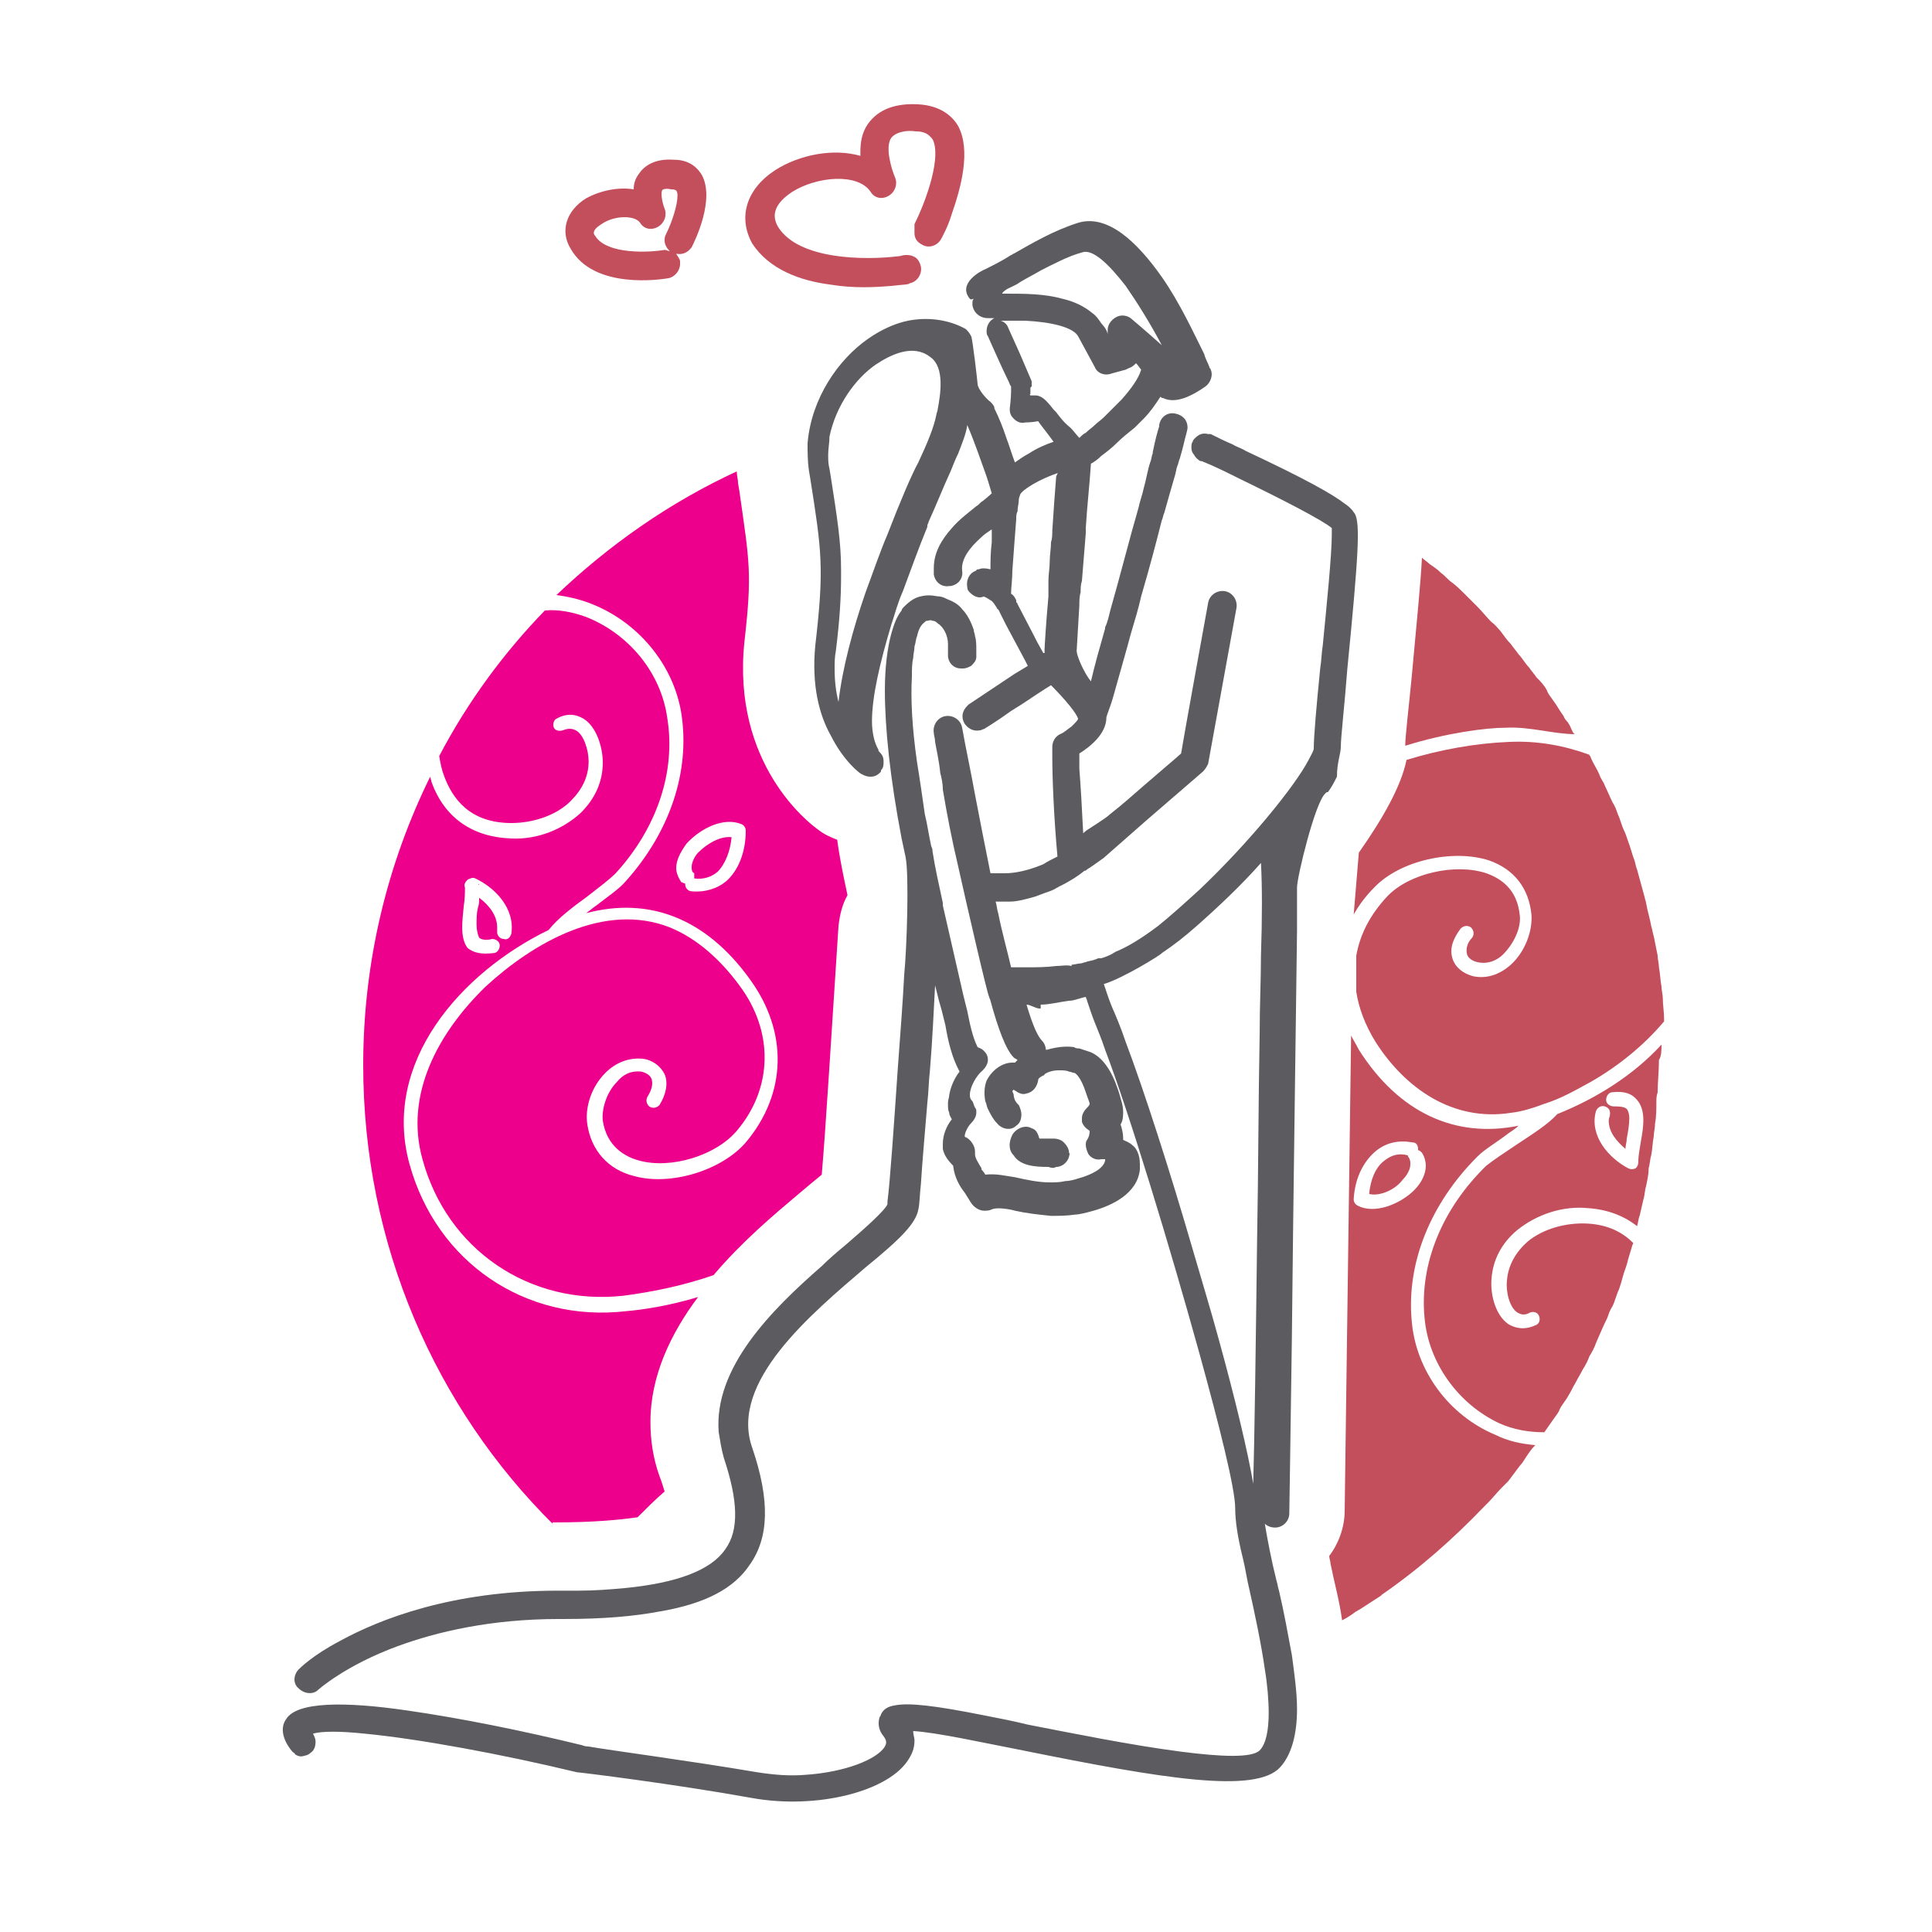 <?xml version="1.0" encoding="utf-8"?>
<!-- Generator: Adobe Illustrator 18.1.0, SVG Export Plug-In . SVG Version: 6.00 Build 0)  -->
<svg version="1.1" id="Layer_1" xmlns="http://www.w3.org/2000/svg" xmlns:xlink="http://www.w3.org/1999/xlink" x="0px" y="0px"
	 viewBox="0 0 150 150" enable-background="new 0 0 150 150" xml:space="preserve">
<g>
	<path fill="none" d="M82.5,23.1c0.9,0.2,1.7,0.6,2.3,1.1c0.3,0.2,0.5,0.5,0.7,0.8c0,0,0.5,0.5,0.5,0.9c0-0.1,0-0.4,0-0.4
		c0-0.4,0.3-0.8,0.7-1c0.4-0.2,0.9-0.1,1.2,0.2c0.5,0.5,2.1,2,2.3,2c-0.9-1.7-1.9-3.3-2.8-4.6c-1.3-1.8-2.5-2.8-3.4-2.6
		c-1.1,0.4-2.2,0.9-3.2,1.4c-0.6,0.3-1.1,0.6-1.6,0.9c-0.4,0.2-0.7,0.4-1.1,0.6c-0.1,0-0.2,0.1-0.3,0.1c0.1,0,0.3,0,0.4,0
		C79.5,22.6,81.1,22.7,82.5,23.1z"/>
	<path fill="none" d="M68,28.3c-1.6,1.1-3.2,3.2-3.6,5.6c-0.1,0.5-0.1,0.9-0.1,1.4c0,0.4,0,0.7,0.1,1.1l0.1,0.6
		c0.5,3.2,0.8,5.1,0.8,7.2c0,0.2,0,0.4,0,0.6c0,1.5-0.1,3.3-0.4,5.7c-0.1,0.5-0.1,0.9-0.1,1.4c0,1,0.1,1.8,0.3,2.6
		c0.3-2.6,1.1-5.6,2.1-8.5c0.5-1.6,1.1-3.1,1.7-4.5c1-2.5,2-4.6,2.4-5.6c0.7-1.5,1.1-2.7,1.4-3.7c0-0.1,0.1-0.3,0.1-0.4
		c0.2-1.2,0.6-3.3-0.6-4.1C70.9,26.7,69.2,27.5,68,28.3z"/>
	<path fill="none" d="M38.5,74c0.3,0,0.5-0.3,0.5-0.6c0-0.3-0.3-0.5-0.6-0.5c-0.4,0.1-0.8,0.1-1-0.1c-0.2-0.2-0.2-0.5-0.2-1
		c0-0.4,0.1-0.9,0.1-1.3c0-0.3,0-0.5,0.1-0.8c0.8,0.6,1.4,1.4,1.4,2.3c0,0.1,0,0.2,0,0.3c0,0,0,0.1,0,0.1c0,0.3,0.2,0.5,0.5,0.5
		c0.3,0.1,0.6-0.1,0.6-0.4c0.3-2-1.3-3.5-2.8-4.3c-0.2-0.1-0.4-0.1-0.6,0.1c-0.2,0.1-0.2,0.4-0.2,0.6c0.1,0.3,0,0.9-0.1,1.5
		c-0.1,1.2-0.3,2.5,0.5,3.2C36.9,74,37.6,74.2,38.5,74z M37.2,68.7C37.2,68.7,37.2,68.7,37.2,68.7c0,0,0-0.1,0-0.1
		C37.2,68.6,37.2,68.6,37.2,68.7z"/>
	<path fill="none" d="M84,33.6c0.2-0.2,0.5-0.4,0.7-0.6c0.3-0.2,0.5-0.4,0.7-0.6c0.5-0.4,0.9-0.9,1.3-1.3c0,0,0.1-0.1,0.1-0.1
		c0.7-0.8,1.3-1.6,1.5-2.3c-0.1-0.2-0.3-0.4-0.4-0.5c0,0,0,0,0,0c0,0,0,0,0,0c-0.1,0.2-0.3,0.4-0.6,0.4l-0.2,0.1l-1.1,0.3
		c-0.5,0.1-1-0.1-1.3-0.5L83.6,26c-0.4-0.7-2.1-1.1-4.1-1.2c-0.6,0-1.2,0-1.9,0c0.3,0.1,0.5,0.3,0.6,0.6l0.9,2l0.9,2.1
		c0,0,0,0.1,0,0.1c0,0.1,0,0.2,0,0.3c0,0-0.1,0.1-0.1,0.1c0,0,0,0,0,0s0,0.3,0,0.5c0,0,0,0.1,0,0.1c0,0,0.1,0,0.1,0
		c0.1,0,0.2,0,0.2,0c0,0,0.1,0,0.1,0c0.3,0,0.6,0.2,0.8,0.4c0,0,0.2,0.3,0.6,0.7c0,0.1,0.1,0.1,0.2,0.2c0.3,0.3,0.6,0.7,0.9,1.1
		c0.2,0.3,0.5,0.6,0.7,0.8C83.7,33.9,83.9,33.8,84,33.6z"/>
	<path fill="none" d="M93,72c-0.9,0.8-1.8,1.5-2.7,2.1c0,0-3.1,1.9-4.5,2.4c0.2,0.6,0.4,1.2,0.6,1.7c0.3,0.6,0.7,1.6,1.1,2.8
		c1.4,3.7,3.3,9.9,5.2,16.1c0.7,2.3,1.4,4.6,2,6.9c1.3,4.8,2.4,9,2.7,11.3c0-3.5,0.1-10.8,0.3-18.9c0.1-5.3,0.2-11,0.2-16
		c0-2.2,0.1-4.2,0.1-6.1c0-2.9,0.1-5.4,0.1-7.2C96.5,68.8,94.7,70.5,93,72z"/>
	<path fill="none" d="M51.1,15.7c0.1,0.1,0.3,0.2,0.5,0.4C51.4,15.9,51.2,15.8,51.1,15.7z"/>
	<path fill="none" d="M51.6,19.5c0.2,0,0.3,0,0.4,0.1c-0.2-0.2-0.4-0.5-0.4-0.8c0-0.2,0-0.3,0.1-0.5c0.5-1,0.9-2.3,0.9-3
		c0-0.2,0-0.3-0.1-0.4c-0.1-0.1-0.2-0.1-0.4-0.1c-0.5,0-0.7,0.1-0.7,0.1c-0.1,0.2,0,0.9,0.2,1.4c0.2,0.5,0,1.1-0.5,1.4
		c-0.5,0.3-1.1,0.1-1.4-0.3c-0.4-0.6-2-0.5-3,0.1c-0.8,0.5-0.6,0.8-0.5,1C47.1,19.8,50.5,19.6,51.6,19.5z"/>
	<path fill="none" d="M52.9,68.5c0.1,0.1,0.2,0.1,0.3,0.1c0,0,0,0,0,0c0,0,0,0,0,0.1c0,0.3,0.2,0.5,0.5,0.5c1.1,0.1,2-0.1,2.7-0.8
		c1-0.8,1.5-2.3,1.5-3.9c0-0.2-0.1-0.4-0.3-0.5c-1.4-0.6-3.3,0.2-4.3,1.5c-0.5,0.6-0.8,1.2-0.8,1.9C52.6,67.7,52.7,68.1,52.9,68.5z
		 M54.2,66.2c0.6-0.8,1.7-1.3,2.6-1.2c-0.1,1.1-0.5,2.1-1.1,2.7c-0.5,0.4-1.1,0.6-1.8,0.5c0,0,0,0,0,0c0-0.1,0-0.2-0.1-0.3
		c-0.1-0.2-0.2-0.3-0.2-0.5C53.7,66.9,54,66.4,54.2,66.2z"/>
	<path fill="none" d="M79.1,38.2c0,0.1-0.1,0.2-0.1,0.4c0,0.2-0.1,0.5-0.1,0.9c0,0.2,0,0.4-0.1,0.6c-0.1,1.2-0.2,2.7-0.3,4
		c0,0.6-0.1,1.3-0.1,1.8c0,0,0,0,0,0c0.1,0.2,0.2,0.3,0.4,0.5c0,0,0,0,0,0c0,0,0,0.1,0,0.1c0,0.1,0.1,0.1,0.1,0.2l1.3,2.5l0.2,0.4
		l0.5,0.9l0.1,0.2l0,0c0,0,0,0,0,0c0-0.1,0-0.1,0-0.2c0,0,0-0.1,0-0.1c0-0.2,0.1-1.9,0.3-4.1c0-0.2,0-0.4,0-0.6c0-0.2,0-0.4,0-0.6
		c0-0.5,0.1-1,0.1-1.5c0-0.5,0.1-1,0.1-1.5c0-0.3,0-0.6,0.1-0.9c0.1-1.6,0.2-3.1,0.3-4.2c0-0.2,0-0.4,0-0.5
		C80.6,37.1,79.3,37.9,79.1,38.2z"/>
	<path fill="none" d="M110.6,90.5c0-0.4-0.1-0.7-0.3-1c-0.1-0.1-0.2-0.1-0.3-0.2c0,0,0,0,0,0c0,0,0-0.1,0-0.1c0-0.3-0.2-0.5-0.4-0.5
		c-1-0.2-2,0-2.8,0.6c-1,0.8-1.7,2.2-1.8,3.8c0,0.2,0.1,0.4,0.3,0.5c1.3,0.7,3.3,0,4.4-1.2C110.3,91.8,110.6,91.1,110.6,90.5z
		 M109,91.6c-0.7,0.7-1.8,1.2-2.6,1.1c0.2-1.1,0.6-2.1,1.2-2.6c0.5-0.4,1.1-0.5,1.8-0.4c0,0,0,0,0,0c0,0.1,0,0.2,0.1,0.3
		c0.1,0.2,0.1,0.3,0.1,0.5C109.5,91,109.2,91.4,109,91.6z"/>
	<path fill="none" d="M125.2,84.8c-0.3,0-0.5,0.3-0.5,0.6c0,0.3,0.3,0.5,0.6,0.5c0.4,0,0.8,0,1,0.2c0.1,0.2,0.2,0.4,0.2,0.7
		c0,0.5-0.1,1-0.2,1.6c-0.1,0.3-0.1,0.5-0.1,0.8c-0.7-0.6-1.3-1.4-1.3-2.2c0-0.2,0-0.3,0.1-0.5c0,0,0-0.1,0-0.1
		c0-0.2-0.2-0.5-0.4-0.5c-0.3-0.1-0.6,0.1-0.7,0.4c-0.5,1.9,1.1,3.6,2.5,4.4c0.2,0.1,0.4,0.1,0.6,0c0.2-0.1,0.3-0.3,0.2-0.6
		c-0.1-0.3,0-0.9,0.2-1.5c0.2-1.2,0.5-2.5-0.3-3.2C126.7,85,126,84.8,125.2,84.8z M126.1,90.3L126.1,90.3c0,0,0,0.1,0,0.1
		C126.1,90.4,126.1,90.3,126.1,90.3z"/>
	<path fill="#EC008C" d="M53.9,68.2C53.9,68.2,53.9,68.2,53.9,68.2c0.7,0.1,1.3-0.1,1.8-0.5c0.6-0.6,1-1.6,1.1-2.7
		c-0.9-0.1-1.9,0.5-2.6,1.2c-0.2,0.2-0.5,0.7-0.5,1.1c0,0.2,0,0.4,0.2,0.5C53.9,68,53.9,68.1,53.9,68.2z"/>
	<path fill="#EC008C" d="M37.2,68.7c0,0,0-0.1,0-0.1C37.2,68.6,37.1,68.7,37.2,68.7C37.2,68.7,37.2,68.7,37.2,68.7z"/>
	<path fill="#EC008C" d="M52.9,55.4c0.7,4.5-0.9,9.2-4.3,13c-0.5,0.6-1.4,1.2-2.3,1.9c-0.3,0.2-0.5,0.4-0.8,0.6
		c4.9-1.3,9.3,0.4,12.7,5.1c3,4.1,2.9,8.9-0.3,12.7c-1.9,2.2-5.9,3.4-8.7,2.6c-2-0.5-3.3-2-3.6-4c-0.2-1.3,0.3-2.9,1.4-4
		c0.8-0.8,1.8-1.2,2.9-1.1c0.8,0.1,1.4,0.6,1.7,1.2c0.3,0.7,0.1,1.6-0.4,2.4c-0.2,0.2-0.5,0.3-0.8,0.1c-0.2-0.2-0.3-0.5-0.1-0.8
		c0.3-0.5,0.4-0.9,0.3-1.3c-0.1-0.3-0.4-0.5-0.8-0.6c-0.9-0.1-1.5,0.3-1.9,0.8c-0.8,0.8-1.2,2.1-1.1,3c0.3,2,1.7,2.8,2.8,3.1
		c2.5,0.7,6-0.4,7.6-2.3c2.8-3.3,2.9-7.7,0.2-11.3c-1.4-1.9-3.2-3.6-5.4-4.5c-5.1-2-10.6,1.2-14.3,4.6C34,80.2,31.4,85,32.8,90
		c1.9,7,8.3,11.4,15.6,10.6c2.3-0.3,4.7-0.8,7-1.6c2.2-2.6,4.7-4.7,6.6-6.3c0.6-0.5,1.3-1.1,1.8-1.5c0.3-3.4,0.8-11.7,1.3-19.3
		c0.1-0.9,0.3-1.7,0.7-2.4c-0.3-1.4-0.6-2.8-0.8-4.3c-0.5-0.2-1-0.4-1.5-0.8c-0.7-0.5-6.7-5.1-5.7-14.6c0.6-5.3,0.4-6.1-0.4-11.7
		l-0.1-0.6c0-0.3-0.1-0.6-0.1-0.9c-5.2,2.4-9.9,5.7-14,9.6c0.8,0.1,1.7,0.3,2.5,0.6C49.5,48.2,52.3,51.6,52.9,55.4z M57.6,64
		c0.2,0.1,0.3,0.3,0.3,0.5c0,1.7-0.6,3.1-1.5,3.9c-0.7,0.6-1.7,0.9-2.7,0.8c-0.3,0-0.5-0.3-0.5-0.5c0,0,0,0,0-0.1c0,0,0,0,0,0
		c-0.1,0-0.2-0.1-0.3-0.1c-0.2-0.3-0.4-0.7-0.4-1.1c0-0.6,0.3-1.2,0.8-1.9C54.4,64.3,56.2,63.4,57.6,64z"/>
	<path fill="#EC008C" d="M43,118.2c3.1,0,5.1-0.2,6.5-0.4c0.7-0.7,1.4-1.4,2.1-2c-0.1-0.3-0.2-0.7-0.4-1.2c-0.5-1.4-0.7-2.8-0.7-4.2
		c0-3.6,1.6-6.9,3.7-9.7c-2.3,0.7-4.4,1-5.6,1.1c-7.8,0.9-14.7-3.8-16.8-11.4c-2.2-7.9,4-14.9,10.8-18.2c0.7-0.9,1.9-1.8,3-2.6
		c0.9-0.7,1.7-1.3,2.2-1.8c3.2-3.5,4.7-7.9,4-12.1c-0.5-3.5-3-6.5-6.3-7.8c-1.1-0.4-2.2-0.6-3.2-0.5c-3.2,3.3-6,7.1-8.2,11.3
		c0.1,0.6,0.2,1.1,0.4,1.6c0.6,1.6,1.9,3.6,5.2,3.6c1.7,0,3.5-0.6,4.6-1.7c0.9-0.9,1.4-1.9,1.4-3.1c0-0.9-0.4-2.1-1-2.4
		c-0.2-0.1-0.5-0.2-1,0c-0.3,0.1-0.6,0-0.7-0.2c-0.1-0.3,0-0.6,0.2-0.7c0.9-0.5,1.6-0.3,2.1,0c1,0.6,1.5,2.2,1.5,3.4
		c0,1.5-0.6,2.8-1.7,3.9c-1.4,1.3-3.4,2.1-5.4,2c-3-0.1-5.2-1.6-6.2-4.4c0-0.1-0.1-0.3-0.1-0.4c-3.3,6.7-5.2,14.3-5.2,22.4
		c0,13.9,5.6,26.6,14.8,35.7C42.8,118.2,42.9,118.2,43,118.2z M36,70.4c0.1-0.6,0.1-1.2,0.1-1.5c-0.1-0.2,0-0.4,0.2-0.6
		c0.2-0.1,0.4-0.2,0.6-0.1c1.5,0.7,3.1,2.3,2.8,4.3c-0.1,0.3-0.3,0.5-0.6,0.4c-0.3,0-0.5-0.3-0.5-0.5c0,0,0-0.1,0-0.1
		c0-0.1,0-0.2,0-0.3c0-0.9-0.6-1.7-1.4-2.3c0,0.3,0,0.5-0.1,0.8c-0.1,0.4-0.1,0.9-0.1,1.3c0,0.4,0.1,0.8,0.2,1
		c0.2,0.2,0.7,0.2,1,0.1c0.3,0,0.6,0.2,0.6,0.5c0,0.3-0.2,0.6-0.5,0.6c-0.9,0.1-1.5,0-2-0.4C35.7,72.8,35.9,71.5,36,70.4z"/>
	<path fill="#5C5C60" d="M104.1,58c0-0.8,0.3-3.3,0.5-6c0.9-9.1,1-11.3,0.6-12.1c-0.1-0.1-0.2-0.4-0.8-0.8c-0.9-0.7-3-1.9-7.7-4.1
		c-0.3-0.2-0.7-0.3-1-0.5c-0.5-0.2-1.1-0.5-1.7-0.8c-0.1,0-0.1,0-0.2,0c-0.4-0.1-0.7,0-1,0.3c-0.1,0.1-0.2,0.2-0.2,0.3
		c-0.1,0.1-0.1,0.3-0.1,0.5c0,0.2,0.1,0.4,0.2,0.5c0.1,0.2,0.3,0.4,0.5,0.5c0,0,0,0,0.1,0c1,0.4,2,0.9,3,1.4
		c3.3,1.6,6.4,3.2,7.1,3.8c0,0.1,0,0.3,0,0.5c0,1.6-0.4,5.5-0.7,8.6c-0.1,0.6-0.1,1.2-0.2,1.8c-0.3,3-0.5,5.3-0.5,6.2
		c0,0.2-0.2,0.5-0.4,0.9c-1.1,2.1-4.7,6.5-8.5,10.1c-1.1,1-2.2,2-3.2,2.8c-1.2,0.9-2.3,1.6-3.3,2c0,0-0.4,0.3-1.1,0.5
		c-0.1,0-0.1,0-0.2,0c-0.1,0-0.2,0.1-0.3,0.1c-0.2,0.1-0.5,0.1-0.7,0.2c-0.1,0-0.3,0.1-0.4,0.1c-0.2,0-0.5,0.1-0.7,0.1
		c0,0,0,0,0,0.1C82.8,74.9,82.4,75,82,75c-0.8,0.1-1.5,0.1-2.2,0.1c-0.1,0-0.2,0-0.3,0c-0.4,0-0.7,0-1,0c-0.3-1.3-0.7-2.7-1-4.2
		c-0.1-0.3-0.1-0.6-0.2-0.9c0,0,0.1,0,0.1,0c0.3,0,0.6,0,1,0c0.6,0,1.3-0.2,2-0.4c0.3-0.1,0.5-0.2,0.8-0.3c0.3-0.1,0.6-0.2,0.9-0.4
		c0.1,0,0.1-0.1,0.2-0.1c0.6-0.3,1.3-0.7,1.9-1.2c0.1,0,0.1,0,0.2-0.1c0.2-0.1,1.3-0.9,1.3-0.9l3.3-2.9l4.4-3.8
		c0.2-0.2,0.3-0.4,0.4-0.6l2.2-12.1c0.1-0.6-0.3-1.2-0.9-1.3c-0.6-0.1-1.2,0.3-1.3,0.9c0,0-2,11-2.1,11.7c-0.2,0.2-1.4,1.2-2.9,2.5
		c-0.8,0.7-1.7,1.5-2.6,2.2c-0.4,0.4-1.8,1.2-2,1.4c0,0-0.1,0.1-0.1,0.1c-0.1-2-0.2-3.8-0.3-5c0-0.5,0-0.9,0-1.2
		c0.8-0.5,2.1-1.5,2.1-2.8c0-0.1,0.4-1.1,0.5-1.5c0.5-1.8,1-3.5,1.4-5c0.3-1,0.6-2,0.8-2.9c0.7-2.4,1.2-4.3,1.6-5.9
		c0.1-0.2,0.1-0.4,0.2-0.6c0.3-1.1,0.6-2.1,0.8-2.8c0.1-0.3,0.1-0.5,0.2-0.8c0.1-0.2,0.1-0.4,0.2-0.6c0.3-1,0.4-1.6,0.5-1.9
		c0.1-0.4,0.1-0.4,0.1-0.5c0-0.6-0.4-1-1-1.1c-0.6-0.1-1.1,0.3-1.2,0.9c0,0,0,0.1,0,0.1c-0.1,0.3-0.3,1-0.5,2c0,0,0,0.1,0,0.1
		c-0.1,0.2-0.1,0.5-0.2,0.7c-0.2,0.6-0.3,1.3-0.5,2c-0.1,0.5-0.3,1-0.4,1.5c-0.7,2.4-1.4,5.2-2.2,8c-0.1,0.4-0.2,0.9-0.4,1.3
		c0,0,0,0.1,0,0.1c-0.4,1.4-0.8,2.8-1.1,4.1c-0.5-0.6-1.2-2.1-1.1-2.5c0-0.2,0.1-1.5,0.2-3.4c0-0.3,0-0.7,0.1-1c0-0.3,0-0.6,0.1-0.9
		c0.1-1.2,0.2-2.4,0.3-3.7c0-0.1,0-0.2,0-0.4c0.1-1.7,0.3-3.4,0.4-5c0.2-0.1,0.5-0.3,0.8-0.6c0.4-0.3,0.8-0.6,1.2-1
		c0.4-0.4,0.9-0.8,1.4-1.2c0.1-0.1,0.2-0.2,0.3-0.3c0.1-0.1,0.1-0.1,0.2-0.2c0.1-0.1,0.1-0.1,0.2-0.2c0.5-0.5,0.9-1.1,1.3-1.7
		c0.1,0.1,0.1,0.1,0.2,0.1c1,0.5,2.3-0.2,3.3-0.9c0.4-0.3,0.6-0.9,0.4-1.3c0-0.1-0.1-0.1-0.1-0.2c-0.1-0.3-0.3-0.6-0.4-1
		c-0.8-1.6-1.9-4-3.3-6c-1.9-2.7-4.2-4.9-6.5-4.2c-1.9,0.6-3.6,1.6-5,2.4c-0.1,0-0.1,0.1-0.2,0.1c-0.6,0.4-1.4,0.8-2,1.1
		c-0.3,0.1-2.2,1.1-1.2,2.3c0.1,0.1,0.2,0,0.3,0c-0.1,0.1-0.1,0.2-0.1,0.4c0,0,0,0.1,0,0.1c0.1,0.6,0.6,1,1.2,1c0.2,0,0.3,0,0.5,0
		c-0.4,0.2-0.6,0.6-0.6,1c0,0.1,0,0.3,0.1,0.4c0,0,0,0,0,0c0,0,1.1,2.5,1.6,3.5c0.1,0.2,0.1,0.3,0.2,0.4c0,0.1,0,0.2,0,0.4
		c0,0.5-0.1,1.3-0.1,1.3c0,0,0,0.1,0,0.1c0,0.3,0.1,0.5,0.3,0.7c0.2,0.2,0.5,0.4,0.9,0.3c0,0,0.5,0,1-0.1c0,0,0,0,0,0
		c0.2,0.3,0.7,0.9,1.2,1.6c-0.6,0.2-1.3,0.5-1.9,0.9c-0.4,0.2-0.8,0.5-1.1,0.7c-0.2-0.5-0.4-1.2-0.7-2c-0.2-0.6-0.5-1.4-0.9-2.2
		c0,0,0-0.1,0-0.1c-0.1-0.2-0.2-0.3-0.3-0.4c-0.3-0.2-1-1-1-1.4c0-0.1-0.4-3.6-0.5-3.7c-0.1-0.2-0.3-0.5-0.5-0.6
		c-1.3-0.7-2.9-0.9-4.4-0.6c-1,0.2-2.1,0.7-3.1,1.4c-2.3,1.6-4.4,4.6-4.7,8.1c0,0.7,0,1.4,0.1,2.1l0.1,0.6c0.9,5.7,1.1,7,0.4,13
		c-0.3,3.1,0.3,5.4,1.2,7c1,2,2.3,3,2.4,3c0.5,0.3,1.1,0.3,1.5-0.2c0,0,0,0,0-0.1c0.2-0.2,0.2-0.4,0.2-0.7c0-0.3-0.1-0.5-0.3-0.7
		c-0.1-0.1-0.1-0.1-0.1-0.2c-0.3-0.5-0.5-1.3-0.5-2.2c0-1.9,0.6-4.5,1.5-7.5c0.3-0.9,0.5-1.7,0.9-2.6c0.6-1.6,1.2-3.3,1.9-5
		c0,0,0-0.1,0-0.1c0-0.1,0.1-0.2,0.1-0.3c0.6-1.3,1.1-2.6,1.7-3.9c0.2-0.5,0.4-1,0.6-1.4c0.3-0.8,0.6-1.5,0.7-2.2
		c0.6,1.4,1.1,2.9,1.5,4c0.2,0.6,0.3,1,0.4,1.3c-0.2,0.2-0.7,0.6-0.7,0.6c-0.2,0.1-0.3,0.3-0.5,0.4c-0.6,0.5-1.3,1-1.9,1.7
		c-0.8,0.9-1.4,1.9-1.4,3.1c0,0.2,0,0.3,0,0.5c0.1,0.6,0.6,1,1.2,0.9c0,0,0,0,0.1,0c0.6-0.1,1-0.6,0.9-1.2c-0.1-0.9,0.6-1.8,1.5-2.6
		c0.2-0.2,0.5-0.4,0.8-0.6c0,0.2,0,0.4,0,0.6c0,0.1,0,0.3,0,0.4c-0.1,0.8-0.1,1.5-0.1,2.1c-0.4-0.1-0.7-0.1-0.9,0
		c-0.1,0-0.2,0-0.2,0.1c-0.6,0.2-0.8,0.8-0.7,1.3c0,0.2,0.1,0.3,0.2,0.4c0.3,0.3,0.7,0.5,1.1,0.3l-0.1,0c0.1,0,0.3,0.1,0.6,0.3
		c0.2,0.1,0.3,0.3,0.5,0.6c0,0,0,0.1,0.1,0.1c0,0.1,0.1,0.1,0.1,0.2l0.5,1l1.5,2.8l0.2,0.4l-1,0.6L77,53.5l-1.8,1.2
		c0,0-0.1,0.1-0.1,0.1c-0.4,0.4-0.5,0.9-0.2,1.4c0.3,0.4,0.7,0.6,1.2,0.5c0.1,0,0.2-0.1,0.3-0.1c0,0,1-0.6,2.1-1.4
		c0.3-0.2,0.5-0.3,0.8-0.5c0.9-0.6,1.8-1.2,2.3-1.5c1.1,1.1,2,2.2,2.1,2.6c0,0.1-0.2,0.3-0.5,0.6c-0.3,0.2-0.6,0.5-0.9,0.6
		c-0.4,0.2-0.6,0.6-0.6,1c0,0.1,0,0.4,0,0.8c0,1.4,0.1,4.4,0.4,7.7c-0.4,0.2-0.8,0.4-1.1,0.6c-1.2,0.5-2.2,0.7-3,0.7
		c-0.3,0-0.6,0-0.8,0c-0.2,0-0.3,0-0.3,0c-0.4-2-0.8-4-1.2-6.1c-0.3-1.7-0.7-3.5-1-5.2c-0.1-0.6-0.7-1-1.3-0.9
		c-0.6,0.1-1,0.7-0.9,1.3c0,0.2,0.1,0.4,0.1,0.7c0.1,0.6,0.3,1.4,0.4,2.4c0.1,0.4,0.2,0.8,0.2,1.3c0.3,1.8,0.7,3.9,1.2,6
		c0.6,2.7,2.3,10.1,2.4,10.1c0,0.1,0.1,0.2,0.1,0.3c0.6,2.2,1.2,3.8,1.8,4.4c0.1,0.1,0.2,0.1,0.3,0.2c-0.1,0.1-0.1,0.1-0.2,0.2
		c-0.1,0-0.1,0-0.2,0c-0.8,0-1.6,0.6-2,1.4c0,0,0,0,0,0c-0.2,0.5-0.2,1.1-0.1,1.6c0.1,0.2,0.1,0.4,0.2,0.6c0,0,0,0,0,0
		c0.2,0.4,0.4,0.8,0.7,1.1c0.4,0.5,1.1,0.6,1.5,0.2c0.3-0.2,0.4-0.5,0.4-0.9c0-0.2-0.1-0.5-0.2-0.7c0,0-0.1-0.1-0.1-0.1
		c-0.2-0.2-0.3-0.5-0.3-0.7c0-0.1-0.1-0.2-0.1-0.3c0,0,0,0,0,0c0,0,0,0,0.1-0.1c0.1,0.1,0.2,0.1,0.3,0.2c0.2,0.1,0.4,0.2,0.7,0.1
		c0.5-0.1,0.8-0.5,0.9-1c0-0.1,0-0.2,0.4-0.4c0,0,0.1,0,0.1-0.1c0.3-0.2,0.7-0.3,1.1-0.3c0.3,0,0.6,0,0.8,0.1c0.1,0,0.3,0.1,0.4,0.1
		c0.1,0,0.5,0.3,0.9,1.5l0.1,0.3c0.1,0.3,0.2,0.5,0.2,0.6c0,0.1-0.1,0.2-0.2,0.3c-0.2,0.2-0.4,0.5-0.4,0.8c0,0.1,0,0.2,0,0.3
		c0.1,0.3,0.3,0.5,0.6,0.7c0,0.1,0,0.4-0.2,0.7c-0.1,0.1-0.1,0.3-0.1,0.4c0,0.2,0.1,0.5,0.2,0.7c0.2,0.3,0.6,0.5,1,0.4
		c0.1,0,0.2,0,0.3,0c0,0,0,0.1,0,0.1c-0.1,0.6-1,1.1-2.1,1.4c-0.3,0.1-0.7,0.2-1,0.2c-0.4,0.1-0.8,0.1-1.2,0.1
		c-0.9,0-1.8-0.2-2.7-0.4c-0.7-0.1-1.5-0.3-2.3-0.2c-0.1-0.2-0.3-0.4-0.3-0.4c0,0,0,0,0-0.1c-0.3-0.5-0.5-0.8-0.5-1.1
		c0,0,0-0.1,0-0.1c0,0,0-0.1,0-0.1c0-0.4-0.3-0.9-0.7-1.1c0,0-0.1,0-0.1-0.1c0-0.2,0.2-0.7,0.5-1c0.2-0.2,0.4-0.5,0.4-0.8
		c0,0,0,0,0-0.1c0-0.1,0-0.2-0.1-0.3c-0.1-0.2-0.1-0.3-0.2-0.5c-0.1-0.1-0.2-0.2-0.2-0.5c0,0,0,0,0,0c0-0.6,0.5-1.5,1-1.9
		c0.2-0.2,0.4-0.5,0.4-0.8c0-0.3-0.1-0.5-0.3-0.7c-0.2-0.2-0.3-0.2-0.5-0.3c-0.4-0.8-0.6-1.8-0.8-2.8l-0.3-1.2l-1.6-7l0-0.2
		c-0.3-1.4-0.6-2.7-0.8-4c0-0.1,0-0.2-0.1-0.4c-0.2-0.9-0.3-1.7-0.5-2.5c-0.2-1.4-0.4-2.8-0.6-4c-0.4-2.8-0.5-5-0.4-6.7
		c0-0.5,0-1,0.1-1.4c0-0.3,0.1-0.6,0.1-0.9c0.1-0.3,0.1-0.6,0.2-0.8c0.1-0.5,0.3-0.9,0.6-1.1c0.1-0.1,0.1-0.1,0.2-0.1
		c0.1,0,0.2-0.1,0.4,0c0.2,0,0.3,0.1,0.4,0.2c0.5,0.3,0.8,1,0.8,1.6c0,0.1,0,0.2,0,0.3c0,0.1,0,0.2,0,0.3c0,0,0,0.1,0,0.1
		c0,0.1,0,0.1,0,0.2c0,0.5,0.4,1,1,1c0.1,0,0.1,0,0.2,0c0.2,0,0.4-0.1,0.6-0.2c0.2-0.2,0.4-0.4,0.4-0.7c0-0.2,0-0.3,0-0.5
		c0-0.4,0-0.8-0.1-1.1c0-0.2-0.1-0.3-0.1-0.5c-0.2-0.6-0.5-1.2-0.9-1.6c-0.3-0.4-0.7-0.6-1.2-0.8c-0.2-0.1-0.4-0.2-0.7-0.2
		c-0.5-0.1-0.9-0.1-1.3,0c-0.5,0.1-0.9,0.4-1.3,0.8c-0.1,0.1-0.2,0.2-0.2,0.3c-0.4,0.5-0.6,1.1-0.8,1.8c-0.3,1.1-0.5,2.6-0.5,4.4
		c0,2.9,0.4,6.8,1.3,11.5c0.1,0.5,0.2,0.9,0.3,1.4c0.3,1.4,0.1,7.2-0.1,9.2c-0.1,2-0.3,4.6-0.5,7.3c-0.3,4.4-0.6,8.8-0.8,10.3
		c0,0.1,0,0.2,0,0.2c-0.2,0.5-1.9,2-3.3,3.2c-0.6,0.5-1.2,1-1.8,1.6c-3.9,3.4-8.4,7.9-8,12.9c0.1,0.6,0.2,1.3,0.4,2
		c1.1,3.3,1.2,5.6,0.1,7.1c-1.1,1.6-3.7,2.6-7.8,3c-1.1,0.1-2.3,0.2-3.6,0.2c-0.5,0-1.1,0-1.6,0c-8.2,0-13.8,2.2-16.9,3.9
		c-2.1,1.1-3.1,2.1-3.2,2.2c-0.4,0.4-0.5,1.1,0,1.5c0.4,0.4,1.1,0.5,1.5,0.1c0,0,2.1-1.9,6.2-3.4c3-1.1,7.2-2.1,12.5-2.1
		c0.1,0,0.2,0,0.4,0c3,0,5.4-0.2,7.5-0.6c3.5-0.6,5.7-1.8,6.9-3.6c1.5-2.1,1.6-5,0.2-9.1c-1.8-5.1,4.6-10.4,8.8-14
		c2.7-2.2,3.9-3.4,4.1-4.5c0.1-0.4,0.1-1.1,0.2-2c0.1-1.6,0.3-3.9,0.5-6.3c0.1-0.8,0.1-1.7,0.2-2.5c0.2-2.4,0.3-4.8,0.4-6.6l0.3,1.2
		l0.2,0.7l0.3,1.2c0.2,1.2,0.5,2.5,1.1,3.6c-0.4,0.5-0.7,1.2-0.8,1.8c0,0.2-0.1,0.4-0.1,0.6c0,0,0,0.1,0,0.1c0,0.3,0,0.5,0.1,0.7
		c0,0.2,0.1,0.3,0.2,0.5c-0.4,0.5-0.7,1.2-0.7,1.9c0,0.1,0,0.3,0,0.4c0.1,0.5,0.4,0.9,0.8,1.3c0.1,0.9,0.5,1.6,0.9,2.1l0.5,0.8
		c0.2,0.3,0.6,0.6,1,0.6c0.2,0,0.4,0,0.6-0.1c0.4-0.2,1.5,0,1.8,0.1c0.9,0.2,1.8,0.3,2.8,0.4c0.6,0,1.2,0,1.9-0.1
		c0.2,0,0.7-0.1,1.4-0.3c1.4-0.4,3.4-1.3,3.6-3.2c0-0.2,0-0.3,0-0.4c0-0.8-0.3-1.3-0.6-1.5c-0.2-0.2-0.5-0.3-0.7-0.4
		c0-0.1,0-0.1,0-0.2c0-0.3-0.1-0.7-0.2-1c0,0,0,0,0,0c0.2-0.3,0.2-0.7,0.2-1c0-0.5-0.2-1-0.3-1.4l-0.1-0.3c-0.5-1.5-1.2-2.5-2.1-2.9
		c-0.3-0.1-0.6-0.2-0.9-0.3c-0.1,0-0.3,0-0.4-0.1c-0.7-0.1-1.4,0-2.1,0.2c0,0-0.1,0-0.1,0c0-0.2-0.1-0.5-0.3-0.7
		c-0.3-0.3-0.7-1.1-1.2-2.8c0.3,0,0.7,0.3,1,0.3c0,0,0,0,0.1,0c0,0,0-0.3,0-0.3c0.7,0,1.4-0.2,2.2-0.3c0.4,0,0.8-0.2,1.3-0.3
		c0,0.1,0.1,0.2,0.1,0.3c0.2,0.6,0.4,1.2,0.6,1.7c0.2,0.5,0.5,1.2,0.8,2.1c1.9,5,5,15.2,7.3,23.5c1.6,5.8,2.8,10.6,2.8,12.1
		c0,1,0.2,2.3,0.6,3.9c0.2,0.8,0.3,1.6,0.5,2.4c0,0,0,0,0,0c0.4,1.8,0.9,4.1,1.2,6.2c0.2,1.2,0.3,2.4,0.3,3.4c0,1.3-0.2,2.4-0.7,2.9
		c-0.6,0.6-3,0.5-6.1,0.1c-3.9-0.5-8.8-1.5-11.9-2.1c-1.2-0.3-2.3-0.5-3.3-0.7c-4-0.8-5.9-1-7-0.8c-0.6,0.1-0.9,0.3-1.1,0.7
		c0,0,0,0.1-0.1,0.2c-0.1,0.3-0.2,0.9,0.3,1.5c0.3,0.4,0.2,0.6,0.1,0.8c-0.6,1-3.1,2-6.2,2.2c-1.2,0.1-2.4,0-3.7-0.2
		c-5.3-0.9-11.4-1.7-13.1-2c-0.3,0-0.5-0.1-0.5-0.1c-4.5-1.1-9.4-2.1-13.6-2.7c-4.8-0.7-8.6-0.7-9.4,0.7c-0.3,0.4-0.5,1.3,0.5,2.5
		c0.1,0.1,0.2,0.1,0.2,0.2c0.3,0.2,0.5,0.2,0.8,0.1c0.1,0,0.3-0.1,0.4-0.2c0.3-0.2,0.4-0.5,0.4-0.9c0-0.2-0.1-0.4-0.2-0.6
		c0.7-0.2,2.1-0.2,4,0c4.2,0.4,10.7,1.6,16.5,3c0.2,0,7.5,0.9,13.6,2c5,0.9,10.7-0.5,12.2-3.1c0.3-0.5,0.4-0.9,0.4-1.4
		c0-0.2-0.1-0.4-0.1-0.7c1.8,0.1,5.4,0.9,8.5,1.5c10.9,2.2,18.1,3.4,20,1.3c0.9-1,1.3-2.6,1.3-4.5c0-1.3-0.2-2.7-0.4-4.2
		c-0.3-1.6-0.6-3.3-1-5c-0.1-0.3-0.1-0.5-0.2-0.8c-0.4-1.6-0.7-3.2-0.9-4.4c0.2,0.2,0.5,0.3,0.8,0.3c0.6,0,1.1-0.5,1.1-1.1
		c0-0.2,0.1-6,0.2-13.6c0.1-10.1,0.3-23.4,0.4-31.6c0-1.2,0-2.4,0-3.4c0-0.8,1.4-6.6,2.2-7.3c0.1-0.1,0.1-0.1,0.2-0.1
		c0.3-0.4,0.5-0.8,0.7-1.2C103.8,59.2,104.1,58.5,104.1,58z M72.8,31.8c0,0.1-0.1,0.3-0.1,0.4c-0.2,1-0.7,2.2-1.4,3.7
		c-0.5,0.9-1.4,3-2.4,5.6c-0.6,1.4-1.1,2.9-1.7,4.5c-1,2.9-1.8,5.9-2.1,8.5c-0.2-0.8-0.3-1.6-0.3-2.6c0-0.4,0-0.9,0.1-1.4
		c0.3-2.4,0.4-4.2,0.4-5.7c0-0.2,0-0.4,0-0.6c0-2.1-0.3-4-0.8-7.2l-0.1-0.6c-0.1-0.4-0.1-0.7-0.1-1.1c0-0.5,0.1-0.9,0.1-1.4
		c0.5-2.4,2-4.5,3.6-5.6c1.2-0.8,2.9-1.6,4.2-0.6C73.4,28.5,73,30.7,72.8,31.8z M78.1,22.5c0.3-0.2,0.7-0.3,1.1-0.6
		c0.5-0.3,1.1-0.6,1.6-0.9c1-0.5,2.1-1.1,3.2-1.4c0.8-0.3,2,0.8,3.4,2.6c0.9,1.3,1.9,2.9,2.8,4.6c-0.1-0.1-1.7-1.5-2.3-2
		c-0.3-0.3-0.8-0.4-1.2-0.2c-0.4,0.2-0.7,0.6-0.7,1c0,0,0,0.3,0,0.4c0-0.4-0.5-0.9-0.5-0.9c-0.2-0.3-0.4-0.6-0.7-0.8
		c-0.6-0.5-1.4-0.9-2.3-1.1c-1.4-0.4-3-0.4-4.3-0.4c-0.1,0-0.3,0-0.4,0C77.9,22.6,78,22.6,78.1,22.5z M82,37
		c-0.1,1.2-0.2,2.7-0.3,4.2c0,0.3,0,0.6-0.1,0.9c0,0.5-0.1,1-0.1,1.5c0,0.5-0.1,1-0.1,1.5c0,0.2,0,0.4,0,0.6c0,0.2,0,0.4,0,0.6
		c-0.2,2.2-0.3,4-0.3,4.1c0,0,0,0.1,0,0.1c0,0.1,0,0.2,0,0.2c0,0,0,0,0,0l0,0L81,50.7l-0.5-0.9l-0.2-0.4l-1.3-2.5
		c0-0.1-0.1-0.1-0.1-0.2c0,0,0-0.1,0-0.1c0,0,0,0,0,0c-0.1-0.2-0.2-0.4-0.4-0.5c0,0,0,0,0,0c0-0.5,0.1-1.1,0.1-1.8
		c0.1-1.3,0.2-2.8,0.3-4c0-0.2,0-0.4,0.1-0.6c0-0.3,0.1-0.6,0.1-0.9c0-0.2,0.1-0.3,0.1-0.4c0.2-0.4,1.5-1.2,3-1.7
		C82.1,36.7,82.1,36.8,82,37z M82,32c-0.1-0.1-0.1-0.1-0.2-0.2c-0.3-0.4-0.6-0.7-0.6-0.7c-0.2-0.2-0.5-0.4-0.8-0.4c0,0-0.1,0-0.1,0
		c0,0-0.1,0-0.2,0c0,0-0.1,0-0.1,0c0,0-0.1-0.1,0-0.1c0-0.3,0-0.5,0-0.5s0,0,0,0c0,0,0.1-0.1,0.1-0.1c0-0.1,0-0.2,0-0.3
		c0,0,0-0.1,0-0.1l-0.9-2.1l-0.9-2c-0.1-0.3-0.3-0.5-0.6-0.6c0.6,0,1.3,0,1.9,0c2,0.1,3.7,0.5,4.1,1.2l1.3,2.4
		c0.2,0.5,0.8,0.7,1.3,0.5l1.1-0.3l0.2-0.1c0.3-0.1,0.4-0.2,0.6-0.4c0,0,0,0,0,0c0,0,0,0,0,0c0.2,0.2,0.3,0.4,0.4,0.5
		c-0.2,0.7-0.8,1.5-1.5,2.3c0,0-0.1,0.1-0.1,0.1c-0.4,0.4-0.9,0.9-1.3,1.3c-0.2,0.2-0.5,0.4-0.7,0.6c-0.2,0.2-0.5,0.4-0.7,0.6
		c-0.2,0.1-0.3,0.2-0.5,0.4c-0.2-0.2-0.4-0.5-0.7-0.8C82.6,32.8,82.3,32.4,82,32z M97.9,74.2c0,1.9-0.1,3.9-0.1,6.1
		c-0.1,5-0.1,10.7-0.2,16c-0.1,8.1-0.2,15.4-0.3,18.9c-0.4-2.4-1.4-6.6-2.7-11.3c-0.6-2.2-1.3-4.5-2-6.9c-1.8-6.2-3.8-12.4-5.2-16.1
		c-0.4-1.2-0.8-2.1-1.1-2.8c-0.2-0.5-0.4-1.1-0.6-1.7c1.4-0.4,4.5-2.3,4.5-2.4c0.9-0.6,1.8-1.3,2.7-2.1c1.7-1.5,3.5-3.2,5-4.9
		C98,68.8,98,71.3,97.9,74.2z"/>
	<path fill="#5C5C60" d="M82,90.6c0.5,0,0.9-0.4,1-0.8c0-0.1,0.1-0.2,0-0.3c0-0.3-0.2-0.6-0.4-0.8c-0.2-0.2-0.5-0.3-0.8-0.3
		c0,0,0,0,0,0c-0.6,0-0.9,0-1.1,0c-0.1-0.3-0.2-0.7-0.6-0.8c-0.5-0.3-1.2,0-1.5,0.5c-0.3,0.6-0.3,1.2,0.1,1.6
		c0.5,0.8,1.6,0.9,2.7,0.9C81.7,90.7,81.8,90.7,82,90.6z"/>
	<path fill="#C34E5C" d="M129,81.1L129,81.1c-2.2,2.4-5.1,4.2-8.1,5.4c-0.7,0.8-2,1.6-3.2,2.4c-0.9,0.6-1.8,1.2-2.3,1.6
		c-3.4,3.3-5.2,7.6-4.8,11.8c0.3,3.5,2.6,6.7,5.8,8.2c1.1,0.5,2.3,0.7,3.5,0.7c0.2-0.3,0.5-0.7,0.7-1c0.2-0.3,0.4-0.5,0.5-0.8
		c0.2-0.4,0.5-0.7,0.7-1.1c0.2-0.3,0.3-0.6,0.5-0.9c0.2-0.4,0.4-0.7,0.6-1.1c0.2-0.3,0.4-0.7,0.5-1c0.2-0.3,0.4-0.7,0.5-1
		c0.3-0.7,0.6-1.4,0.9-2c0.1-0.3,0.2-0.6,0.4-0.9c0.2-0.4,0.3-0.9,0.5-1.3c0.1-0.3,0.2-0.6,0.3-1c0.1-0.4,0.3-0.8,0.4-1.3
		c0.1-0.3,0.2-0.7,0.3-1c0-0.1,0.1-0.2,0.1-0.3l0,0c-0.8-0.8-1.9-1.4-3.5-1.5c-1.7-0.1-3.5,0.4-4.7,1.4c-0.9,0.8-1.5,1.8-1.6,3
		c-0.1,0.9,0.2,2.1,0.8,2.5c0.2,0.1,0.5,0.3,1,0c0.3-0.1,0.6,0,0.7,0.3c0.1,0.3,0,0.6-0.3,0.7c-0.9,0.4-1.6,0.2-2.1-0.1
		c-1-0.7-1.4-2.3-1.3-3.5c0.1-1.5,0.8-2.8,2-3.8c1.5-1.2,3.5-1.9,5.5-1.7c1.5,0.1,2.8,0.6,3.8,1.4c0.1-0.3,0.1-0.6,0.2-0.8
		c0.1-0.4,0.2-0.9,0.3-1.3c0.1-0.3,0.1-0.7,0.2-1c0.1-0.5,0.2-0.9,0.2-1.4c0.1-0.3,0.1-0.7,0.2-1c0.1-0.5,0.1-1,0.2-1.5
		c0-0.3,0.1-0.6,0.1-1c0.1-0.5,0.1-1.1,0.1-1.6c0-0.3,0-0.5,0.1-0.8c0-0.8,0.1-1.6,0.1-2.5C129,82,129,81.5,129,81.1z M127.4,88.6
		c-0.1,0.6-0.2,1.2-0.2,1.5c0,0.2,0,0.4-0.2,0.6c-0.2,0.1-0.4,0.1-0.6,0c-1.5-0.8-3-2.5-2.5-4.4c0.1-0.3,0.4-0.5,0.7-0.4
		c0.3,0.1,0.4,0.3,0.4,0.5c0,0,0,0.1,0,0.1c0,0.2-0.1,0.3-0.1,0.5c0,0.9,0.6,1.6,1.3,2.2c0-0.3,0.1-0.5,0.1-0.8
		c0.1-0.5,0.2-1.1,0.2-1.6c0-0.3-0.1-0.6-0.2-0.7c-0.2-0.2-0.7-0.2-1-0.2c-0.3,0-0.6-0.2-0.6-0.5c0-0.3,0.2-0.6,0.5-0.6
		c0.9-0.1,1.5,0.1,1.9,0.6C127.8,86.2,127.6,87.5,127.4,88.6z"/>
	<path fill="#C34E5C" d="M126.1,90.3c0,0,0,0.1,0,0.1C126.1,90.4,126.1,90.3,126.1,90.3L126.1,90.3z"/>
	<path fill="#C34E5C" d="M109.3,89.7C109.3,89.7,109.3,89.7,109.3,89.7c-0.7-0.2-1.3,0-1.8,0.4c-0.7,0.5-1.1,1.5-1.2,2.6
		c0.8,0.2,2-0.3,2.6-1.1c0.2-0.2,0.6-0.7,0.6-1.2c0-0.2,0-0.3-0.1-0.5C109.4,89.9,109.3,89.8,109.3,89.7z"/>
	<path fill="#C34E5C" d="M109.6,102.5c-0.4-4.5,1.5-9.1,5.1-12.7c0.6-0.6,1.5-1.1,2.4-1.8c0.3-0.2,0.6-0.4,0.8-0.6
		c-4.9,1-9.3-1-12.4-5.9c-0.2-0.4-0.4-0.7-0.6-1.1l-0.5,36.9c0,1.3-0.5,2.6-1.2,3.5c0,0.2,0.1,0.4,0.1,0.6c0.3,1.5,0.7,2.9,0.9,4.4
		c0.4-0.2,0.7-0.4,1.1-0.7c0.1,0,0.1-0.1,0.2-0.1c0.6-0.4,1.1-0.7,1.7-1.1c0,0,0.1-0.1,0.1-0.1c2.9-2,5.5-4.3,7.9-6.8
		c0.1-0.1,0.2-0.2,0.3-0.3c0.4-0.4,0.7-0.8,1.1-1.2c0.2-0.2,0.3-0.3,0.5-0.5c0.3-0.4,0.6-0.8,0.9-1.2c0.2-0.2,0.3-0.4,0.5-0.7
		c0.2-0.3,0.4-0.6,0.7-0.9c-1.1-0.1-2.1-0.3-3.1-0.8C112.5,109.9,109.9,106.4,109.6,102.5z M105.4,93.6c-0.2-0.1-0.3-0.3-0.3-0.5
		c0.1-1.7,0.8-3,1.8-3.8c0.8-0.6,1.7-0.8,2.8-0.6c0.3,0,0.4,0.3,0.4,0.5c0,0,0,0.1,0,0.1c0,0,0,0,0,0c0.1,0,0.2,0.1,0.3,0.2
		c0.2,0.3,0.3,0.7,0.3,1c0,0.6-0.3,1.3-0.9,1.9C108.7,93.5,106.7,94.3,105.4,93.6z"/>
	<path fill="#C34E5C" d="M122.3,57C122.3,57,122.3,57,122.3,57c-0.2,0-0.3-0.5-0.5-0.8c-0.1-0.2-0.3-0.3-0.4-0.6
		c-0.3-0.4-0.5-0.8-0.8-1.2c-0.2-0.3-0.4-0.5-0.5-0.8c-0.2-0.4-0.5-0.7-0.8-1c-0.2-0.3-0.4-0.5-0.6-0.8c-0.3-0.3-0.5-0.7-0.8-1
		c-0.2-0.3-0.4-0.5-0.6-0.8c-0.3-0.3-0.5-0.6-0.8-1c-0.2-0.2-0.4-0.5-0.7-0.7c-0.4-0.4-0.7-0.8-1.1-1.2c-0.3-0.3-0.7-0.7-1-1
		c-0.3-0.3-0.6-0.6-1-0.9c-0.3-0.2-0.5-0.5-0.8-0.7c-0.3-0.3-0.6-0.5-0.9-0.7c-0.2-0.2-0.4-0.3-0.6-0.5c-0.1,2-0.4,4.9-0.8,9.3
		c-0.2,2.1-0.5,4.6-0.5,5.3c3.2-1,6.3-1.4,7.8-1.4C118.8,56.4,120.6,57,122.3,57z"/>
	<path fill="#C34E5C" d="M105.1,71c0.4-0.7,0.9-1.4,1.6-2.1c2-2.1,6.1-3,8.9-2.1c2,0.7,3.1,2.2,3.3,4.2c0.1,1.3-0.5,2.9-1.6,3.9
		c-0.9,0.8-1.9,1.1-2.9,0.9c-0.8-0.2-1.4-0.7-1.6-1.3c-0.3-0.8,0-1.6,0.6-2.4c0.2-0.2,0.5-0.3,0.8-0.1c0.2,0.2,0.3,0.5,0.1,0.8
		c-0.4,0.4-0.5,0.9-0.4,1.3c0.1,0.3,0.4,0.5,0.8,0.6c0.9,0.2,1.6-0.2,2-0.6c0.8-0.8,1.4-2,1.3-3c-0.2-2.1-1.5-2.9-2.6-3.3
		c-2.4-0.8-6,0-7.7,1.8c-1.3,1.4-2.1,2.9-2.4,4.6l0,2.8c0.2,1.3,0.7,2.6,1.5,3.9c2.3,3.6,6,6.2,10.5,5.5c0.9-0.1,1.8-0.4,2.6-0.7
		c1.3-0.4,2.5-1.1,3.6-1.7c2.1-1.2,4.1-2.8,5.7-4.7c0-0.1,0-0.1,0-0.2c0-0.5-0.1-1.1-0.1-1.6c0-0.3-0.1-0.6-0.1-0.9
		c-0.1-0.5-0.1-1-0.2-1.5c0-0.3-0.1-0.6-0.1-0.9c-0.1-0.5-0.2-1-0.3-1.5c-0.1-0.3-0.1-0.5-0.2-0.8c-0.1-0.6-0.3-1.2-0.4-1.8
		c0-0.1-0.1-0.3-0.1-0.4c-0.2-0.7-0.4-1.5-0.6-2.2c-0.1-0.2-0.1-0.4-0.2-0.7c-0.2-0.5-0.3-1-0.5-1.5c-0.1-0.3-0.2-0.6-0.3-0.8
		c-0.2-0.4-0.3-0.9-0.5-1.3c-0.1-0.3-0.2-0.6-0.4-0.9c-0.2-0.4-0.4-0.9-0.6-1.3c-0.1-0.3-0.3-0.5-0.4-0.8c-0.2-0.5-0.5-0.9-0.7-1.4
		c0-0.1-0.1-0.1-0.1-0.2c-1.9-0.7-4-1.1-6.2-1c-2.6,0.1-5.4,0.6-8,1.4c-0.4,2-1.8,4.5-3.7,7.2L105.1,71z"/>
	<path fill="#C34E5C" d="M51.9,21.6c0.5-0.1,0.9-0.6,0.9-1.1c0-0.1,0-0.1,0-0.2c0-0.2-0.2-0.4-0.3-0.6c0.5,0.1,0.9-0.1,1.2-0.5
		c0.3-0.6,1.8-3.7,0.8-5.6c-0.3-0.5-0.9-1.2-2.2-1.2c-1.5-0.1-2.3,0.5-2.7,1.1c-0.3,0.4-0.4,0.8-0.4,1.2c-1.2-0.2-2.6,0.1-3.7,0.7
		c-1.6,1-2,2.6-1.2,3.9C46.1,22.5,51.3,21.7,51.9,21.6z M51.5,16c-0.1-0.2-0.3-0.2-0.5-0.4C51.2,15.8,51.4,15.9,51.5,16z M46.7,17.4
		c1-0.7,2.6-0.7,3-0.1c0.3,0.5,0.9,0.6,1.4,0.3c0.5-0.3,0.7-0.9,0.5-1.4c-0.2-0.5-0.3-1.2-0.2-1.4c0-0.1,0.3-0.2,0.7-0.1
		c0.1,0,0.3,0,0.4,0.1c0.1,0.1,0.1,0.3,0.1,0.4c0,0.7-0.4,2-0.9,3c-0.1,0.2-0.1,0.3-0.1,0.5c0,0.3,0.2,0.6,0.4,0.8
		c-0.1,0-0.3-0.1-0.4-0.1c-1.1,0.2-4.5,0.4-5.4-1.1C46.1,18.2,45.9,17.9,46.7,17.4z"/>
	<path fill="#C34E5C" d="M64.5,22.1c1.8,0.3,3.5,0.2,4.7,0.1c0.8-0.1,1.4-0.1,1.4-0.2c0.6-0.1,1-0.7,0.9-1.3
		c-0.1-0.4-0.3-0.7-0.6-0.8c-0.2-0.1-0.4-0.1-0.6-0.1c-0.2,0-0.4,0.1-0.6,0.1c-2.5,0.3-7.7,0.3-9.3-2.3c-0.7-1.2,0.2-2.1,1.1-2.7
		c1.9-1.2,5.1-1.5,6.1,0c0.3,0.5,0.9,0.6,1.4,0.3c0.5-0.3,0.7-0.9,0.5-1.4c-0.3-0.7-0.8-2.4-0.3-3.1c0.4-0.5,1.3-0.6,1.9-0.5
		c0.9,0,1.1,0.4,1.3,0.6c0.7,1.3-0.4,4.6-1.4,6.6C71,17.7,71,17.9,71,18.1c0,0.4,0.2,0.7,0.6,0.9c0.5,0.3,1.2,0.1,1.5-0.5
		c0.1-0.2,0.5-0.9,0.8-1.9c0.7-2,1.5-4.9,0.5-6.8c-0.4-0.7-1.3-1.6-3.1-1.7c-1.8-0.1-3.1,0.4-3.9,1.5c-0.5,0.7-0.6,1.5-0.6,2.2
		c0,0.1,0,0.2,0,0.3c-2.1-0.6-4.7-0.1-6.6,1.1c-2.3,1.5-2.9,3.7-1.8,5.7C59.7,20.9,62.1,21.8,64.5,22.1z"/>
</g>
</svg>
